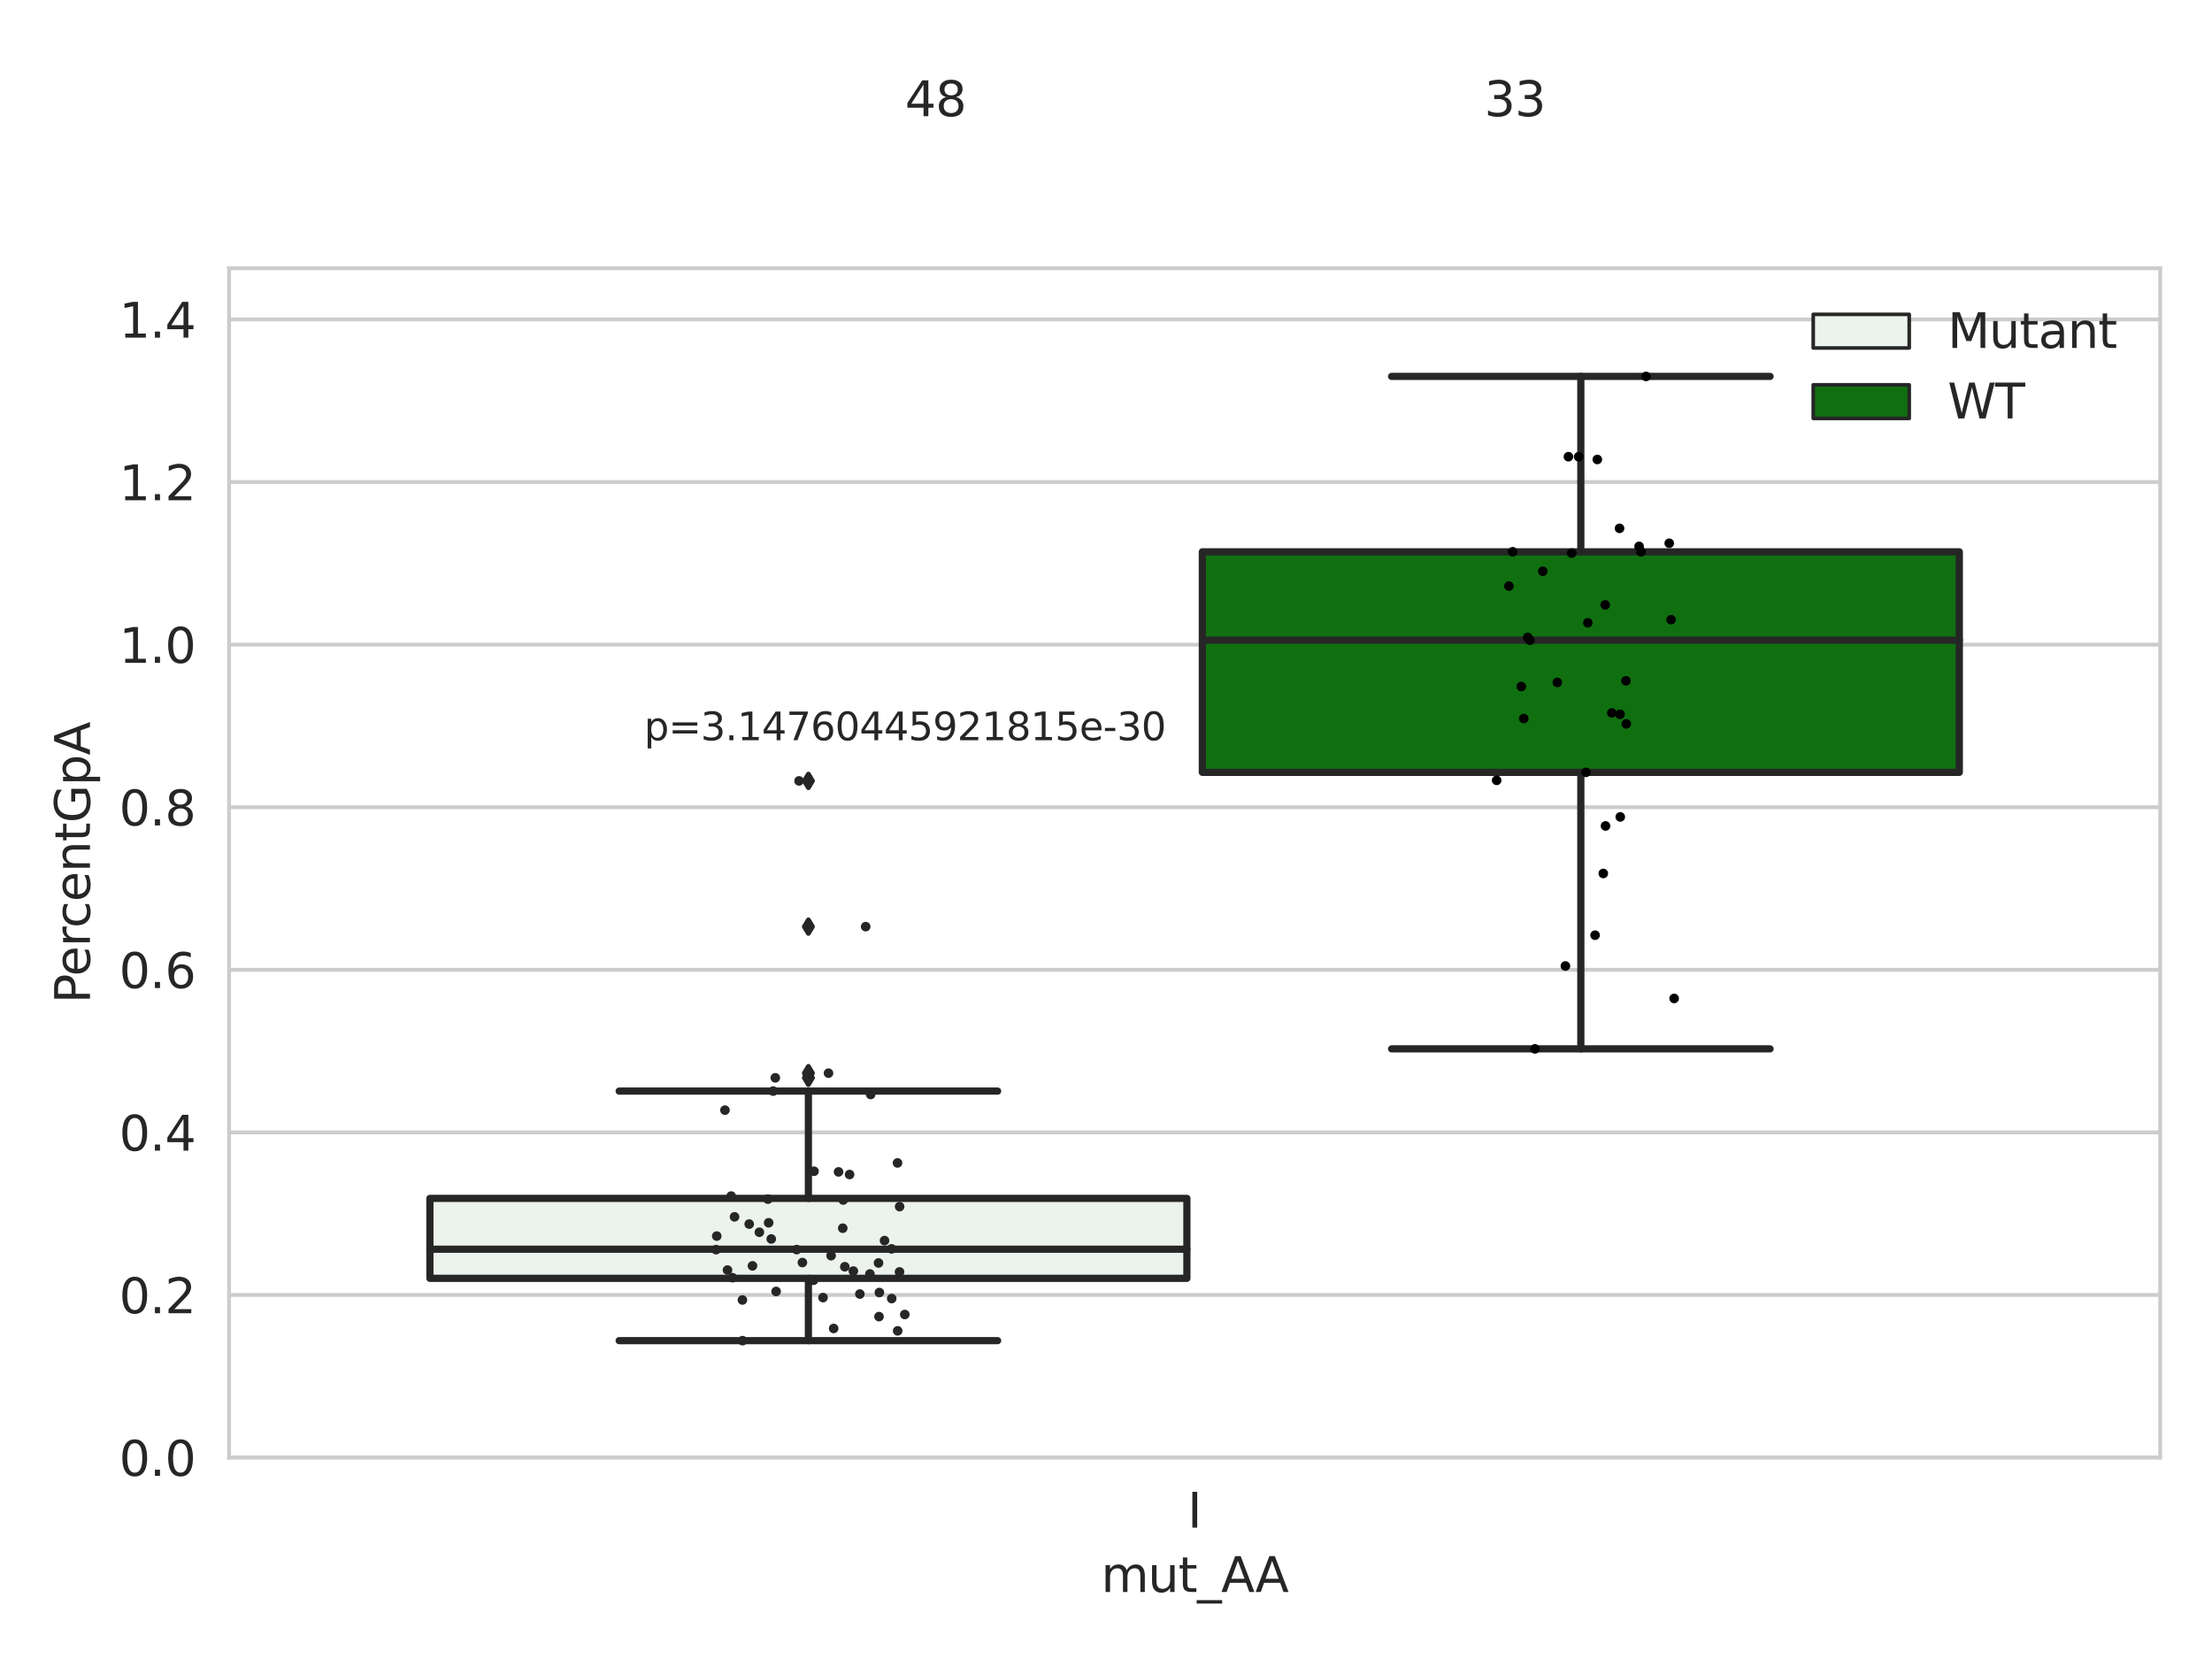 <?xml version="1.0" encoding="utf-8" standalone="no"?>
<!DOCTYPE svg PUBLIC "-//W3C//DTD SVG 1.1//EN"
  "http://www.w3.org/Graphics/SVG/1.1/DTD/svg11.dtd">
<svg xmlns:xlink="http://www.w3.org/1999/xlink" width="460.8pt" height="345.6pt" viewBox="0 0 460.8 345.6" xmlns="http://www.w3.org/2000/svg" version="1.1">
 <defs>
  <style type="text/css">*{stroke-linejoin: round; stroke-linecap: butt}</style>
 </defs>
 <g id="figure_1">
  <g id="patch_1">
   <path d="M 0 345.6 
L 460.8 345.6 
L 460.8 0 
L 0 0 
z
" style="fill: #ffffff"/>
  </g>
  <g id="axes_1">
   <g id="patch_2">
    <path d="M 47.72 303.64 
L 450 303.64 
L 450 55.89 
L 47.72 55.89 
z
" style="fill: #ffffff"/>
   </g>
   <g id="matplotlib.axis_1">
    <g id="xtick_1">
     <g id="text_1">
      <!-- I -->
      <g style="fill: #262626" transform="translate(247.385 318.238) scale(0.1 -0.1)">
       <defs>
        <path id="DejaVuSans-49" d="M 628 4666 
L 1259 4666 
L 1259 0 
L 628 0 
L 628 4666 
z
" transform="scale(0.016)"/>
       </defs>
       <use xlink:href="#DejaVuSans-49"/>
      </g>
     </g>
    </g>
    <g id="text_2">
     <!-- mut_AA -->
     <g style="fill: #262626" transform="translate(229.383 331.638) scale(0.1 -0.1)">
      <defs>
       <path id="DejaVuSans-6d" d="M 3328 2828 
Q 3544 3216 3844 3400 
Q 4144 3584 4550 3584 
Q 5097 3584 5394 3201 
Q 5691 2819 5691 2113 
L 5691 0 
L 5113 0 
L 5113 2094 
Q 5113 2597 4934 2840 
Q 4756 3084 4391 3084 
Q 3944 3084 3684 2787 
Q 3425 2491 3425 1978 
L 3425 0 
L 2847 0 
L 2847 2094 
Q 2847 2600 2669 2842 
Q 2491 3084 2119 3084 
Q 1678 3084 1418 2786 
Q 1159 2488 1159 1978 
L 1159 0 
L 581 0 
L 581 3500 
L 1159 3500 
L 1159 2956 
Q 1356 3278 1631 3431 
Q 1906 3584 2284 3584 
Q 2666 3584 2933 3390 
Q 3200 3197 3328 2828 
z
" transform="scale(0.016)"/>
       <path id="DejaVuSans-75" d="M 544 1381 
L 544 3500 
L 1119 3500 
L 1119 1403 
Q 1119 906 1312 657 
Q 1506 409 1894 409 
Q 2359 409 2629 706 
Q 2900 1003 2900 1516 
L 2900 3500 
L 3475 3500 
L 3475 0 
L 2900 0 
L 2900 538 
Q 2691 219 2414 64 
Q 2138 -91 1772 -91 
Q 1169 -91 856 284 
Q 544 659 544 1381 
z
M 1991 3584 
L 1991 3584 
z
" transform="scale(0.016)"/>
       <path id="DejaVuSans-74" d="M 1172 4494 
L 1172 3500 
L 2356 3500 
L 2356 3053 
L 1172 3053 
L 1172 1153 
Q 1172 725 1289 603 
Q 1406 481 1766 481 
L 2356 481 
L 2356 0 
L 1766 0 
Q 1100 0 847 248 
Q 594 497 594 1153 
L 594 3053 
L 172 3053 
L 172 3500 
L 594 3500 
L 594 4494 
L 1172 4494 
z
" transform="scale(0.016)"/>
       <path id="DejaVuSans-5f" d="M 3263 -1063 
L 3263 -1509 
L -63 -1509 
L -63 -1063 
L 3263 -1063 
z
" transform="scale(0.016)"/>
       <path id="DejaVuSans-41" d="M 2188 4044 
L 1331 1722 
L 3047 1722 
L 2188 4044 
z
M 1831 4666 
L 2547 4666 
L 4325 0 
L 3669 0 
L 3244 1197 
L 1141 1197 
L 716 0 
L 50 0 
L 1831 4666 
z
" transform="scale(0.016)"/>
      </defs>
      <use xlink:href="#DejaVuSans-6d"/>
      <use xlink:href="#DejaVuSans-75" x="97.412"/>
      <use xlink:href="#DejaVuSans-74" x="160.791"/>
      <use xlink:href="#DejaVuSans-5f" x="200"/>
      <use xlink:href="#DejaVuSans-41" x="250"/>
      <use xlink:href="#DejaVuSans-41" x="321.158"/>
     </g>
    </g>
   </g>
   <g id="matplotlib.axis_2">
    <g id="ytick_1">
     <g id="line2d_1">
      <path d="M 47.72 303.64 
L 450 303.64 
" clip-path="url(#p035c0b9e51)" style="fill: none; stroke: #cccccc; stroke-width: 0.8; stroke-linecap: round"/>
     </g>
     <g id="text_3">
      <!-- 0.0 -->
      <g style="fill: #262626" transform="translate(24.817 307.439) scale(0.1 -0.1)">
       <defs>
        <path id="DejaVuSans-30" d="M 2034 4250 
Q 1547 4250 1301 3770 
Q 1056 3291 1056 2328 
Q 1056 1369 1301 889 
Q 1547 409 2034 409 
Q 2525 409 2770 889 
Q 3016 1369 3016 2328 
Q 3016 3291 2770 3770 
Q 2525 4250 2034 4250 
z
M 2034 4750 
Q 2819 4750 3233 4129 
Q 3647 3509 3647 2328 
Q 3647 1150 3233 529 
Q 2819 -91 2034 -91 
Q 1250 -91 836 529 
Q 422 1150 422 2328 
Q 422 3509 836 4129 
Q 1250 4750 2034 4750 
z
" transform="scale(0.016)"/>
        <path id="DejaVuSans-2e" d="M 684 794 
L 1344 794 
L 1344 0 
L 684 0 
L 684 794 
z
" transform="scale(0.016)"/>
       </defs>
       <use xlink:href="#DejaVuSans-30"/>
       <use xlink:href="#DejaVuSans-2e" x="63.623"/>
       <use xlink:href="#DejaVuSans-30" x="95.41"/>
      </g>
     </g>
    </g>
    <g id="ytick_2">
     <g id="line2d_2">
      <path d="M 47.72 269.769 
L 450 269.769 
" clip-path="url(#p035c0b9e51)" style="fill: none; stroke: #cccccc; stroke-width: 0.8; stroke-linecap: round"/>
     </g>
     <g id="text_4">
      <!-- 0.2 -->
      <g style="fill: #262626" transform="translate(24.817 273.568) scale(0.1 -0.1)">
       <defs>
        <path id="DejaVuSans-32" d="M 1228 531 
L 3431 531 
L 3431 0 
L 469 0 
L 469 531 
Q 828 903 1448 1529 
Q 2069 2156 2228 2338 
Q 2531 2678 2651 2914 
Q 2772 3150 2772 3378 
Q 2772 3750 2511 3984 
Q 2250 4219 1831 4219 
Q 1534 4219 1204 4116 
Q 875 4013 500 3803 
L 500 4441 
Q 881 4594 1212 4672 
Q 1544 4750 1819 4750 
Q 2544 4750 2975 4387 
Q 3406 4025 3406 3419 
Q 3406 3131 3298 2873 
Q 3191 2616 2906 2266 
Q 2828 2175 2409 1742 
Q 1991 1309 1228 531 
z
" transform="scale(0.016)"/>
       </defs>
       <use xlink:href="#DejaVuSans-30"/>
       <use xlink:href="#DejaVuSans-2e" x="63.623"/>
       <use xlink:href="#DejaVuSans-32" x="95.41"/>
      </g>
     </g>
    </g>
    <g id="ytick_3">
     <g id="line2d_3">
      <path d="M 47.72 235.898 
L 450 235.898 
" clip-path="url(#p035c0b9e51)" style="fill: none; stroke: #cccccc; stroke-width: 0.8; stroke-linecap: round"/>
     </g>
     <g id="text_5">
      <!-- 0.4 -->
      <g style="fill: #262626" transform="translate(24.817 239.697) scale(0.1 -0.1)">
       <defs>
        <path id="DejaVuSans-34" d="M 2419 4116 
L 825 1625 
L 2419 1625 
L 2419 4116 
z
M 2253 4666 
L 3047 4666 
L 3047 1625 
L 3713 1625 
L 3713 1100 
L 3047 1100 
L 3047 0 
L 2419 0 
L 2419 1100 
L 313 1100 
L 313 1709 
L 2253 4666 
z
" transform="scale(0.016)"/>
       </defs>
       <use xlink:href="#DejaVuSans-30"/>
       <use xlink:href="#DejaVuSans-2e" x="63.623"/>
       <use xlink:href="#DejaVuSans-34" x="95.41"/>
      </g>
     </g>
    </g>
    <g id="ytick_4">
     <g id="line2d_4">
      <path d="M 47.72 202.026 
L 450 202.026 
" clip-path="url(#p035c0b9e51)" style="fill: none; stroke: #cccccc; stroke-width: 0.8; stroke-linecap: round"/>
     </g>
     <g id="text_6">
      <!-- 0.6 -->
      <g style="fill: #262626" transform="translate(24.817 205.826) scale(0.1 -0.1)">
       <defs>
        <path id="DejaVuSans-36" d="M 2113 2584 
Q 1688 2584 1439 2293 
Q 1191 2003 1191 1497 
Q 1191 994 1439 701 
Q 1688 409 2113 409 
Q 2538 409 2786 701 
Q 3034 994 3034 1497 
Q 3034 2003 2786 2293 
Q 2538 2584 2113 2584 
z
M 3366 4563 
L 3366 3988 
Q 3128 4100 2886 4159 
Q 2644 4219 2406 4219 
Q 1781 4219 1451 3797 
Q 1122 3375 1075 2522 
Q 1259 2794 1537 2939 
Q 1816 3084 2150 3084 
Q 2853 3084 3261 2657 
Q 3669 2231 3669 1497 
Q 3669 778 3244 343 
Q 2819 -91 2113 -91 
Q 1303 -91 875 529 
Q 447 1150 447 2328 
Q 447 3434 972 4092 
Q 1497 4750 2381 4750 
Q 2619 4750 2861 4703 
Q 3103 4656 3366 4563 
z
" transform="scale(0.016)"/>
       </defs>
       <use xlink:href="#DejaVuSans-30"/>
       <use xlink:href="#DejaVuSans-2e" x="63.623"/>
       <use xlink:href="#DejaVuSans-36" x="95.41"/>
      </g>
     </g>
    </g>
    <g id="ytick_5">
     <g id="line2d_5">
      <path d="M 47.72 168.155 
L 450 168.155 
" clip-path="url(#p035c0b9e51)" style="fill: none; stroke: #cccccc; stroke-width: 0.8; stroke-linecap: round"/>
     </g>
     <g id="text_7">
      <!-- 0.8 -->
      <g style="fill: #262626" transform="translate(24.817 171.954) scale(0.1 -0.1)">
       <defs>
        <path id="DejaVuSans-38" d="M 2034 2216 
Q 1584 2216 1326 1975 
Q 1069 1734 1069 1313 
Q 1069 891 1326 650 
Q 1584 409 2034 409 
Q 2484 409 2743 651 
Q 3003 894 3003 1313 
Q 3003 1734 2745 1975 
Q 2488 2216 2034 2216 
z
M 1403 2484 
Q 997 2584 770 2862 
Q 544 3141 544 3541 
Q 544 4100 942 4425 
Q 1341 4750 2034 4750 
Q 2731 4750 3128 4425 
Q 3525 4100 3525 3541 
Q 3525 3141 3298 2862 
Q 3072 2584 2669 2484 
Q 3125 2378 3379 2068 
Q 3634 1759 3634 1313 
Q 3634 634 3220 271 
Q 2806 -91 2034 -91 
Q 1263 -91 848 271 
Q 434 634 434 1313 
Q 434 1759 690 2068 
Q 947 2378 1403 2484 
z
M 1172 3481 
Q 1172 3119 1398 2916 
Q 1625 2713 2034 2713 
Q 2441 2713 2670 2916 
Q 2900 3119 2900 3481 
Q 2900 3844 2670 4047 
Q 2441 4250 2034 4250 
Q 1625 4250 1398 4047 
Q 1172 3844 1172 3481 
z
" transform="scale(0.016)"/>
       </defs>
       <use xlink:href="#DejaVuSans-30"/>
       <use xlink:href="#DejaVuSans-2e" x="63.623"/>
       <use xlink:href="#DejaVuSans-38" x="95.41"/>
      </g>
     </g>
    </g>
    <g id="ytick_6">
     <g id="line2d_6">
      <path d="M 47.72 134.284 
L 450 134.284 
" clip-path="url(#p035c0b9e51)" style="fill: none; stroke: #cccccc; stroke-width: 0.8; stroke-linecap: round"/>
     </g>
     <g id="text_8">
      <!-- 1.0 -->
      <g style="fill: #262626" transform="translate(24.817 138.083) scale(0.1 -0.1)">
       <defs>
        <path id="DejaVuSans-31" d="M 794 531 
L 1825 531 
L 1825 4091 
L 703 3866 
L 703 4441 
L 1819 4666 
L 2450 4666 
L 2450 531 
L 3481 531 
L 3481 0 
L 794 0 
L 794 531 
z
" transform="scale(0.016)"/>
       </defs>
       <use xlink:href="#DejaVuSans-31"/>
       <use xlink:href="#DejaVuSans-2e" x="63.623"/>
       <use xlink:href="#DejaVuSans-30" x="95.41"/>
      </g>
     </g>
    </g>
    <g id="ytick_7">
     <g id="line2d_7">
      <path d="M 47.72 100.413 
L 450 100.413 
" clip-path="url(#p035c0b9e51)" style="fill: none; stroke: #cccccc; stroke-width: 0.8; stroke-linecap: round"/>
     </g>
     <g id="text_9">
      <!-- 1.2 -->
      <g style="fill: #262626" transform="translate(24.817 104.212) scale(0.1 -0.1)">
       <use xlink:href="#DejaVuSans-31"/>
       <use xlink:href="#DejaVuSans-2e" x="63.623"/>
       <use xlink:href="#DejaVuSans-32" x="95.41"/>
      </g>
     </g>
    </g>
    <g id="ytick_8">
     <g id="line2d_8">
      <path d="M 47.72 66.542 
L 450 66.542 
" clip-path="url(#p035c0b9e51)" style="fill: none; stroke: #cccccc; stroke-width: 0.8; stroke-linecap: round"/>
     </g>
     <g id="text_10">
      <!-- 1.4 -->
      <g style="fill: #262626" transform="translate(24.817 70.341) scale(0.1 -0.1)">
       <use xlink:href="#DejaVuSans-31"/>
       <use xlink:href="#DejaVuSans-2e" x="63.623"/>
       <use xlink:href="#DejaVuSans-34" x="95.41"/>
      </g>
     </g>
    </g>
    <g id="text_11">
     <!-- PercentGpA -->
     <g style="fill: #262626" transform="translate(18.737 209.041) rotate(-90) scale(0.1 -0.1)">
      <defs>
       <path id="DejaVuSans-50" d="M 1259 4147 
L 1259 2394 
L 2053 2394 
Q 2494 2394 2734 2622 
Q 2975 2850 2975 3272 
Q 2975 3691 2734 3919 
Q 2494 4147 2053 4147 
L 1259 4147 
z
M 628 4666 
L 2053 4666 
Q 2838 4666 3239 4311 
Q 3641 3956 3641 3272 
Q 3641 2581 3239 2228 
Q 2838 1875 2053 1875 
L 1259 1875 
L 1259 0 
L 628 0 
L 628 4666 
z
" transform="scale(0.016)"/>
       <path id="DejaVuSans-65" d="M 3597 1894 
L 3597 1613 
L 953 1613 
Q 991 1019 1311 708 
Q 1631 397 2203 397 
Q 2534 397 2845 478 
Q 3156 559 3463 722 
L 3463 178 
Q 3153 47 2828 -22 
Q 2503 -91 2169 -91 
Q 1331 -91 842 396 
Q 353 884 353 1716 
Q 353 2575 817 3079 
Q 1281 3584 2069 3584 
Q 2775 3584 3186 3129 
Q 3597 2675 3597 1894 
z
M 3022 2063 
Q 3016 2534 2758 2815 
Q 2500 3097 2075 3097 
Q 1594 3097 1305 2825 
Q 1016 2553 972 2059 
L 3022 2063 
z
" transform="scale(0.016)"/>
       <path id="DejaVuSans-72" d="M 2631 2963 
Q 2534 3019 2420 3045 
Q 2306 3072 2169 3072 
Q 1681 3072 1420 2755 
Q 1159 2438 1159 1844 
L 1159 0 
L 581 0 
L 581 3500 
L 1159 3500 
L 1159 2956 
Q 1341 3275 1631 3429 
Q 1922 3584 2338 3584 
Q 2397 3584 2469 3576 
Q 2541 3569 2628 3553 
L 2631 2963 
z
" transform="scale(0.016)"/>
       <path id="DejaVuSans-63" d="M 3122 3366 
L 3122 2828 
Q 2878 2963 2633 3030 
Q 2388 3097 2138 3097 
Q 1578 3097 1268 2742 
Q 959 2388 959 1747 
Q 959 1106 1268 751 
Q 1578 397 2138 397 
Q 2388 397 2633 464 
Q 2878 531 3122 666 
L 3122 134 
Q 2881 22 2623 -34 
Q 2366 -91 2075 -91 
Q 1284 -91 818 406 
Q 353 903 353 1747 
Q 353 2603 823 3093 
Q 1294 3584 2113 3584 
Q 2378 3584 2631 3529 
Q 2884 3475 3122 3366 
z
" transform="scale(0.016)"/>
       <path id="DejaVuSans-6e" d="M 3513 2113 
L 3513 0 
L 2938 0 
L 2938 2094 
Q 2938 2591 2744 2837 
Q 2550 3084 2163 3084 
Q 1697 3084 1428 2787 
Q 1159 2491 1159 1978 
L 1159 0 
L 581 0 
L 581 3500 
L 1159 3500 
L 1159 2956 
Q 1366 3272 1645 3428 
Q 1925 3584 2291 3584 
Q 2894 3584 3203 3211 
Q 3513 2838 3513 2113 
z
" transform="scale(0.016)"/>
       <path id="DejaVuSans-47" d="M 3809 666 
L 3809 1919 
L 2778 1919 
L 2778 2438 
L 4434 2438 
L 4434 434 
Q 4069 175 3628 42 
Q 3188 -91 2688 -91 
Q 1594 -91 976 548 
Q 359 1188 359 2328 
Q 359 3472 976 4111 
Q 1594 4750 2688 4750 
Q 3144 4750 3555 4637 
Q 3966 4525 4313 4306 
L 4313 3634 
Q 3963 3931 3569 4081 
Q 3175 4231 2741 4231 
Q 1884 4231 1454 3753 
Q 1025 3275 1025 2328 
Q 1025 1384 1454 906 
Q 1884 428 2741 428 
Q 3075 428 3337 486 
Q 3600 544 3809 666 
z
" transform="scale(0.016)"/>
       <path id="DejaVuSans-70" d="M 1159 525 
L 1159 -1331 
L 581 -1331 
L 581 3500 
L 1159 3500 
L 1159 2969 
Q 1341 3281 1617 3432 
Q 1894 3584 2278 3584 
Q 2916 3584 3314 3078 
Q 3713 2572 3713 1747 
Q 3713 922 3314 415 
Q 2916 -91 2278 -91 
Q 1894 -91 1617 61 
Q 1341 213 1159 525 
z
M 3116 1747 
Q 3116 2381 2855 2742 
Q 2594 3103 2138 3103 
Q 1681 3103 1420 2742 
Q 1159 2381 1159 1747 
Q 1159 1113 1420 752 
Q 1681 391 2138 391 
Q 2594 391 2855 752 
Q 3116 1113 3116 1747 
z
" transform="scale(0.016)"/>
      </defs>
      <use xlink:href="#DejaVuSans-50"/>
      <use xlink:href="#DejaVuSans-65" x="56.678"/>
      <use xlink:href="#DejaVuSans-72" x="118.201"/>
      <use xlink:href="#DejaVuSans-63" x="157.064"/>
      <use xlink:href="#DejaVuSans-65" x="212.045"/>
      <use xlink:href="#DejaVuSans-6e" x="273.568"/>
      <use xlink:href="#DejaVuSans-74" x="336.947"/>
      <use xlink:href="#DejaVuSans-47" x="376.156"/>
      <use xlink:href="#DejaVuSans-70" x="453.646"/>
      <use xlink:href="#DejaVuSans-41" x="517.123"/>
     </g>
    </g>
   </g>
   <g id="patch_3">
    <path d="M 89.557 266.3 
L 247.251 266.3 
L 247.251 249.642 
L 89.557 249.642 
L 89.557 266.3 
z
" clip-path="url(#p035c0b9e51)" style="fill: #ecf2ec; stroke: #262626; stroke-width: 1.5; stroke-linejoin: miter"/>
   </g>
   <g id="patch_4">
    <path d="M 250.469 160.893 
L 408.163 160.893 
L 408.163 114.953 
L 250.469 114.953 
L 250.469 160.893 
z
" clip-path="url(#p035c0b9e51)" style="fill: #107010; stroke: #262626; stroke-width: 1.5; stroke-linejoin: miter"/>
   </g>
   <g id="patch_5">
    <path d="M 248.86 303.64 
L 248.86 303.64 
L 248.86 303.64 
L 248.86 303.64 
z
" clip-path="url(#p035c0b9e51)" style="fill: #ecf2ec; stroke: #262626; stroke-width: 0.75; stroke-linejoin: miter"/>
   </g>
   <g id="patch_6">
    <path d="M 248.86 303.64 
L 248.86 303.64 
L 248.86 303.64 
L 248.86 303.64 
z
" clip-path="url(#p035c0b9e51)" style="fill: #107010; stroke: #262626; stroke-width: 0.75; stroke-linejoin: miter"/>
   </g>
   <g id="PathCollection_1"/>
   <g id="PathCollection_2"/>
   <g id="line2d_9">
    <path d="M 168.404 266.3 
L 168.404 279.282 
" clip-path="url(#p035c0b9e51)" style="fill: none; stroke: #262626; stroke-width: 1.5; stroke-linecap: round"/>
   </g>
   <g id="line2d_10">
    <path d="M 168.404 249.642 
L 168.404 227.295 
" clip-path="url(#p035c0b9e51)" style="fill: none; stroke: #262626; stroke-width: 1.5; stroke-linecap: round"/>
   </g>
   <g id="line2d_11">
    <path d="M 128.981 279.282 
L 207.827 279.282 
" clip-path="url(#p035c0b9e51)" style="fill: none; stroke: #262626; stroke-width: 1.5; stroke-linecap: round"/>
   </g>
   <g id="line2d_12">
    <path d="M 128.981 227.295 
L 207.827 227.295 
" clip-path="url(#p035c0b9e51)" style="fill: none; stroke: #262626; stroke-width: 1.5; stroke-linecap: round"/>
   </g>
   <g id="line2d_13">
    <defs>
     <path id="me6cb1fbcdd" d="M -0 1.414 
L 0.849 0 
L 0 -1.414 
L -0.849 -0 
z
" style="stroke: #262626; stroke-linejoin: miter"/>
    </defs>
    <g clip-path="url(#p035c0b9e51)">
     <use xlink:href="#me6cb1fbcdd" x="168.404" y="193.035" style="fill: #262626; stroke: #262626; stroke-linejoin: miter"/>
     <use xlink:href="#me6cb1fbcdd" x="168.404" y="162.674" style="fill: #262626; stroke: #262626; stroke-linejoin: miter"/>
     <use xlink:href="#me6cb1fbcdd" x="168.404" y="224.532" style="fill: #262626; stroke: #262626; stroke-linejoin: miter"/>
     <use xlink:href="#me6cb1fbcdd" x="168.404" y="223.558" style="fill: #262626; stroke: #262626; stroke-linejoin: miter"/>
    </g>
   </g>
   <g id="line2d_14">
    <path d="M 329.316 160.893 
L 329.316 218.497 
" clip-path="url(#p035c0b9e51)" style="fill: none; stroke: #262626; stroke-width: 1.5; stroke-linecap: round"/>
   </g>
   <g id="line2d_15">
    <path d="M 329.316 114.953 
L 329.316 78.412 
" clip-path="url(#p035c0b9e51)" style="fill: none; stroke: #262626; stroke-width: 1.5; stroke-linecap: round"/>
   </g>
   <g id="line2d_16">
    <path d="M 289.893 218.497 
L 368.739 218.497 
" clip-path="url(#p035c0b9e51)" style="fill: none; stroke: #262626; stroke-width: 1.5; stroke-linecap: round"/>
   </g>
   <g id="line2d_17">
    <path d="M 289.893 78.412 
L 368.739 78.412 
" clip-path="url(#p035c0b9e51)" style="fill: none; stroke: #262626; stroke-width: 1.5; stroke-linecap: round"/>
   </g>
   <g id="line2d_18"/>
   <g id="line2d_19">
    <path d="M 89.557 260.239 
L 247.251 260.239 
" clip-path="url(#p035c0b9e51)" style="fill: none; stroke: #262626; stroke-width: 1.5; stroke-linecap: round"/>
   </g>
   <g id="line2d_20">
    <path d="M 250.469 133.362 
L 408.163 133.362 
" clip-path="url(#p035c0b9e51)" style="fill: none; stroke: #262626; stroke-width: 1.5; stroke-linecap: round"/>
   </g>
   <g id="patch_7">
    <path d="M 47.72 303.64 
L 47.72 55.89 
" style="fill: none; stroke: #cccccc; stroke-width: 0.8; stroke-linejoin: miter; stroke-linecap: square"/>
   </g>
   <g id="patch_8">
    <path d="M 450 303.64 
L 450 55.89 
" style="fill: none; stroke: #cccccc; stroke-width: 0.8; stroke-linejoin: miter; stroke-linecap: square"/>
   </g>
   <g id="patch_9">
    <path d="M 47.72 303.64 
L 450 303.64 
" style="fill: none; stroke: #cccccc; stroke-width: 0.8; stroke-linejoin: miter; stroke-linecap: square"/>
   </g>
   <g id="patch_10">
    <path d="M 47.72 55.89 
L 450 55.89 
" style="fill: none; stroke: #cccccc; stroke-width: 0.8; stroke-linejoin: miter; stroke-linecap: square"/>
   </g>
   <g id="PathCollection_3">
    <defs>
     <path id="C0_0_0ea8d50081" d="M 0 1 
C 0.265 1 0.52 0.895 0.707 0.707 
C 0.895 0.52 1 0.265 1 -0 
C 1 -0.265 0.895 -0.52 0.707 -0.707 
C 0.52 -0.895 0.265 -1 0 -1 
C -0.265 -1 -0.52 -0.895 -0.707 -0.707 
C -0.895 -0.52 -1 -0.265 -1 0 
C -1 0.265 -0.895 0.52 -0.707 0.707 
C -0.52 0.895 -0.265 1 0 1 
z
"/>
    </defs>
    <g clip-path="url(#p035c0b9e51)">
     <use xlink:href="#C0_0_0ea8d50081" x="161.066" y="227.295" style="fill: #262626"/>
    </g>
    <g clip-path="url(#p035c0b9e51)">
     <use xlink:href="#C0_0_0ea8d50081" x="159.967" y="249.802" style="fill: #262626"/>
    </g>
    <g clip-path="url(#p035c0b9e51)">
     <use xlink:href="#C0_0_0ea8d50081" x="153.019" y="253.488" style="fill: #262626"/>
    </g>
    <g clip-path="url(#p035c0b9e51)">
     <use xlink:href="#C0_0_0ea8d50081" x="152.318" y="249.161" style="fill: #262626"/>
    </g>
    <g clip-path="url(#p035c0b9e51)">
     <use xlink:href="#C0_0_0ea8d50081" x="165.969" y="260.313" style="fill: #262626"/>
    </g>
    <g clip-path="url(#p035c0b9e51)">
     <use xlink:href="#C0_0_0ea8d50081" x="187.407" y="251.356" style="fill: #262626"/>
    </g>
    <g clip-path="url(#p035c0b9e51)">
     <use xlink:href="#C0_0_0ea8d50081" x="149.17" y="260.327" style="fill: #262626"/>
    </g>
    <g clip-path="url(#p035c0b9e51)">
     <use xlink:href="#C0_0_0ea8d50081" x="180.338" y="193.035" style="fill: #262626"/>
    </g>
    <g clip-path="url(#p035c0b9e51)">
     <use xlink:href="#C0_0_0ea8d50081" x="161.678" y="269.032" style="fill: #262626"/>
    </g>
    <g clip-path="url(#p035c0b9e51)">
     <use xlink:href="#C0_0_0ea8d50081" x="179.125" y="269.573" style="fill: #262626"/>
    </g>
    <g clip-path="url(#p035c0b9e51)">
     <use xlink:href="#C0_0_0ea8d50081" x="166.459" y="162.674" style="fill: #262626"/>
    </g>
    <g clip-path="url(#p035c0b9e51)">
     <use xlink:href="#C0_0_0ea8d50081" x="186.999" y="277.244" style="fill: #262626"/>
    </g>
    <g clip-path="url(#p035c0b9e51)">
     <use xlink:href="#C0_0_0ea8d50081" x="185.726" y="260.165" style="fill: #262626"/>
    </g>
    <g clip-path="url(#p035c0b9e51)">
     <use xlink:href="#C0_0_0ea8d50081" x="188.486" y="273.835" style="fill: #262626"/>
    </g>
    <g clip-path="url(#p035c0b9e51)">
     <use xlink:href="#C0_0_0ea8d50081" x="154.685" y="279.282" style="fill: #262626"/>
    </g>
    <g clip-path="url(#p035c0b9e51)">
     <use xlink:href="#C0_0_0ea8d50081" x="160.126" y="254.729" style="fill: #262626"/>
    </g>
    <g clip-path="url(#p035c0b9e51)">
     <use xlink:href="#C0_0_0ea8d50081" x="181.375" y="228.001" style="fill: #262626"/>
    </g>
    <g clip-path="url(#p035c0b9e51)">
     <use xlink:href="#C0_0_0ea8d50081" x="175.66" y="249.984" style="fill: #262626"/>
    </g>
    <g clip-path="url(#p035c0b9e51)">
     <use xlink:href="#C0_0_0ea8d50081" x="186.97" y="242.261" style="fill: #262626"/>
    </g>
    <g clip-path="url(#p035c0b9e51)">
     <use xlink:href="#C0_0_0ea8d50081" x="183.112" y="274.272" style="fill: #262626"/>
    </g>
    <g clip-path="url(#p035c0b9e51)">
     <use xlink:href="#C0_0_0ea8d50081" x="149.313" y="257.498" style="fill: #262626"/>
    </g>
    <g clip-path="url(#p035c0b9e51)">
     <use xlink:href="#C0_0_0ea8d50081" x="176.983" y="244.674" style="fill: #262626"/>
    </g>
    <g clip-path="url(#p035c0b9e51)">
     <use xlink:href="#C0_0_0ea8d50081" x="156.075" y="254.997" style="fill: #262626"/>
    </g>
    <g clip-path="url(#p035c0b9e51)">
     <use xlink:href="#C0_0_0ea8d50081" x="171.451" y="270.312" style="fill: #262626"/>
    </g>
    <g clip-path="url(#p035c0b9e51)">
     <use xlink:href="#C0_0_0ea8d50081" x="169.471" y="266.702" style="fill: #262626"/>
    </g>
    <g clip-path="url(#p035c0b9e51)">
     <use xlink:href="#C0_0_0ea8d50081" x="175.561" y="255.86" style="fill: #262626"/>
    </g>
    <g clip-path="url(#p035c0b9e51)">
     <use xlink:href="#C0_0_0ea8d50081" x="173.134" y="261.579" style="fill: #262626"/>
    </g>
    <g clip-path="url(#p035c0b9e51)">
     <use xlink:href="#C0_0_0ea8d50081" x="185.761" y="270.513" style="fill: #262626"/>
    </g>
    <g clip-path="url(#p035c0b9e51)">
     <use xlink:href="#C0_0_0ea8d50081" x="151.024" y="231.262" style="fill: #262626"/>
    </g>
    <g clip-path="url(#p035c0b9e51)">
     <use xlink:href="#C0_0_0ea8d50081" x="183.189" y="269.258" style="fill: #262626"/>
    </g>
    <g clip-path="url(#p035c0b9e51)">
     <use xlink:href="#C0_0_0ea8d50081" x="174.688" y="244.127" style="fill: #262626"/>
    </g>
    <g clip-path="url(#p035c0b9e51)">
     <use xlink:href="#C0_0_0ea8d50081" x="152.58" y="266.166" style="fill: #262626"/>
    </g>
    <g clip-path="url(#p035c0b9e51)">
     <use xlink:href="#C0_0_0ea8d50081" x="187.386" y="264.962" style="fill: #262626"/>
    </g>
    <g clip-path="url(#p035c0b9e51)">
     <use xlink:href="#C0_0_0ea8d50081" x="184.261" y="258.436" style="fill: #262626"/>
    </g>
    <g clip-path="url(#p035c0b9e51)">
     <use xlink:href="#C0_0_0ea8d50081" x="158.191" y="256.699" style="fill: #262626"/>
    </g>
    <g clip-path="url(#p035c0b9e51)">
     <use xlink:href="#C0_0_0ea8d50081" x="177.767" y="264.786" style="fill: #262626"/>
    </g>
    <g clip-path="url(#p035c0b9e51)">
     <use xlink:href="#C0_0_0ea8d50081" x="167.156" y="263.01" style="fill: #262626"/>
    </g>
    <g clip-path="url(#p035c0b9e51)">
     <use xlink:href="#C0_0_0ea8d50081" x="151.551" y="264.576" style="fill: #262626"/>
    </g>
    <g clip-path="url(#p035c0b9e51)">
     <use xlink:href="#C0_0_0ea8d50081" x="154.662" y="270.81" style="fill: #262626"/>
    </g>
    <g clip-path="url(#p035c0b9e51)">
     <use xlink:href="#C0_0_0ea8d50081" x="169.582" y="243.995" style="fill: #262626"/>
    </g>
    <g clip-path="url(#p035c0b9e51)">
     <use xlink:href="#C0_0_0ea8d50081" x="173.664" y="276.746" style="fill: #262626"/>
    </g>
    <g clip-path="url(#p035c0b9e51)">
     <use xlink:href="#C0_0_0ea8d50081" x="161.512" y="224.532" style="fill: #262626"/>
    </g>
    <g clip-path="url(#p035c0b9e51)">
     <use xlink:href="#C0_0_0ea8d50081" x="172.592" y="223.558" style="fill: #262626"/>
    </g>
    <g clip-path="url(#p035c0b9e51)">
     <use xlink:href="#C0_0_0ea8d50081" x="160.665" y="258.099" style="fill: #262626"/>
    </g>
    <g clip-path="url(#p035c0b9e51)">
     <use xlink:href="#C0_0_0ea8d50081" x="183.012" y="263.1" style="fill: #262626"/>
    </g>
    <g clip-path="url(#p035c0b9e51)">
     <use xlink:href="#C0_0_0ea8d50081" x="175.992" y="263.888" style="fill: #262626"/>
    </g>
    <g clip-path="url(#p035c0b9e51)">
     <use xlink:href="#C0_0_0ea8d50081" x="156.754" y="263.703" style="fill: #262626"/>
    </g>
    <g clip-path="url(#p035c0b9e51)">
     <use xlink:href="#C0_0_0ea8d50081" x="181.219" y="265.389" style="fill: #262626"/>
    </g>
   </g>
   <g id="PathCollection_4">
    <defs>
     <path id="C1_0_b3439652a6" d="M 0 1 
C 0.265 1 0.52 0.895 0.707 0.707 
C 0.895 0.52 1 0.265 1 -0 
C 1 -0.265 0.895 -0.52 0.707 -0.707 
C 0.52 -0.895 0.265 -1 0 -1 
C -0.265 -1 -0.52 -0.895 -0.707 -0.707 
C -0.895 -0.52 -1 -0.265 -1 0 
C -1 0.265 -0.895 0.52 -0.707 0.707 
C -0.52 0.895 -0.265 1 0 1 
z
"/>
    </defs>
    <g clip-path="url(#p035c0b9e51)">
     <use xlink:href="#C1_0_b3439652a6" x="324.419" y="142.158"/>
    </g>
    <g clip-path="url(#p035c0b9e51)">
     <use xlink:href="#C1_0_b3439652a6" x="337.381" y="110.062"/>
    </g>
    <g clip-path="url(#p035c0b9e51)">
     <use xlink:href="#C1_0_b3439652a6" x="348.118" y="129.086"/>
    </g>
    <g clip-path="url(#p035c0b9e51)">
     <use xlink:href="#C1_0_b3439652a6" x="341.862" y="114.953"/>
    </g>
    <g clip-path="url(#p035c0b9e51)">
     <use xlink:href="#C1_0_b3439652a6" x="334.395" y="126.01"/>
    </g>
    <g clip-path="url(#p035c0b9e51)">
     <use xlink:href="#C1_0_b3439652a6" x="332.752" y="95.717"/>
    </g>
    <g clip-path="url(#p035c0b9e51)">
     <use xlink:href="#C1_0_b3439652a6" x="342.902" y="78.412"/>
    </g>
    <g clip-path="url(#p035c0b9e51)">
     <use xlink:href="#C1_0_b3439652a6" x="330.768" y="129.743"/>
    </g>
    <g clip-path="url(#p035c0b9e51)">
     <use xlink:href="#C1_0_b3439652a6" x="327.418" y="115.219"/>
    </g>
    <g clip-path="url(#p035c0b9e51)">
     <use xlink:href="#C1_0_b3439652a6" x="337.531" y="170.179"/>
    </g>
    <g clip-path="url(#p035c0b9e51)">
     <use xlink:href="#C1_0_b3439652a6" x="316.915" y="143.013"/>
    </g>
    <g clip-path="url(#p035c0b9e51)">
     <use xlink:href="#C1_0_b3439652a6" x="341.451" y="113.812"/>
    </g>
    <g clip-path="url(#p035c0b9e51)">
     <use xlink:href="#C1_0_b3439652a6" x="317.428" y="149.685"/>
    </g>
    <g clip-path="url(#p035c0b9e51)">
     <use xlink:href="#C1_0_b3439652a6" x="315.118" y="114.946"/>
    </g>
    <g clip-path="url(#p035c0b9e51)">
     <use xlink:href="#C1_0_b3439652a6" x="335.761" y="148.512"/>
    </g>
    <g clip-path="url(#p035c0b9e51)">
     <use xlink:href="#C1_0_b3439652a6" x="337.488" y="148.8"/>
    </g>
    <g clip-path="url(#p035c0b9e51)">
     <use xlink:href="#C1_0_b3439652a6" x="347.731" y="113.166"/>
    </g>
    <g clip-path="url(#p035c0b9e51)">
     <use xlink:href="#C1_0_b3439652a6" x="326.102" y="201.235"/>
    </g>
    <g clip-path="url(#p035c0b9e51)">
     <use xlink:href="#C1_0_b3439652a6" x="330.387" y="160.893"/>
    </g>
    <g clip-path="url(#p035c0b9e51)">
     <use xlink:href="#C1_0_b3439652a6" x="348.754" y="207.995"/>
    </g>
    <g clip-path="url(#p035c0b9e51)">
     <use xlink:href="#C1_0_b3439652a6" x="311.784" y="162.558"/>
    </g>
    <g clip-path="url(#p035c0b9e51)">
     <use xlink:href="#C1_0_b3439652a6" x="319.769" y="218.497"/>
    </g>
    <g clip-path="url(#p035c0b9e51)">
     <use xlink:href="#C1_0_b3439652a6" x="332.284" y="194.817"/>
    </g>
    <g clip-path="url(#p035c0b9e51)">
     <use xlink:href="#C1_0_b3439652a6" x="321.388" y="119.005"/>
    </g>
    <g clip-path="url(#p035c0b9e51)">
     <use xlink:href="#C1_0_b3439652a6" x="338.717" y="141.821"/>
    </g>
    <g clip-path="url(#p035c0b9e51)">
     <use xlink:href="#C1_0_b3439652a6" x="333.994" y="181.959"/>
    </g>
    <g clip-path="url(#p035c0b9e51)">
     <use xlink:href="#C1_0_b3439652a6" x="326.733" y="95.136"/>
    </g>
    <g clip-path="url(#p035c0b9e51)">
     <use xlink:href="#C1_0_b3439652a6" x="314.338" y="122.093"/>
    </g>
    <g clip-path="url(#p035c0b9e51)">
     <use xlink:href="#C1_0_b3439652a6" x="328.861" y="95.144"/>
    </g>
    <g clip-path="url(#p035c0b9e51)">
     <use xlink:href="#C1_0_b3439652a6" x="318.256" y="132.778"/>
    </g>
    <g clip-path="url(#p035c0b9e51)">
     <use xlink:href="#C1_0_b3439652a6" x="318.717" y="133.362"/>
    </g>
    <g clip-path="url(#p035c0b9e51)">
     <use xlink:href="#C1_0_b3439652a6" x="338.784" y="150.795"/>
    </g>
    <g clip-path="url(#p035c0b9e51)">
     <use xlink:href="#C1_0_b3439652a6" x="334.46" y="172.057"/>
    </g>
   </g>
   <g id="text_12">
    <!-- 48 -->
    <g style="fill: #262626" transform="translate(188.518 24.203) scale(0.1 -0.1)">
     <use xlink:href="#DejaVuSans-34"/>
     <use xlink:href="#DejaVuSans-38" x="63.623"/>
    </g>
   </g>
   <g id="text_13">
    <!-- p=3.14760445921815e-30 -->
    <g style="fill: #262626" transform="translate(134.186 154.206) scale(0.08 -0.08)">
     <defs>
      <path id="DejaVuSans-3d" d="M 678 2906 
L 4684 2906 
L 4684 2381 
L 678 2381 
L 678 2906 
z
M 678 1631 
L 4684 1631 
L 4684 1100 
L 678 1100 
L 678 1631 
z
" transform="scale(0.016)"/>
      <path id="DejaVuSans-33" d="M 2597 2516 
Q 3050 2419 3304 2112 
Q 3559 1806 3559 1356 
Q 3559 666 3084 287 
Q 2609 -91 1734 -91 
Q 1441 -91 1130 -33 
Q 819 25 488 141 
L 488 750 
Q 750 597 1062 519 
Q 1375 441 1716 441 
Q 2309 441 2620 675 
Q 2931 909 2931 1356 
Q 2931 1769 2642 2001 
Q 2353 2234 1838 2234 
L 1294 2234 
L 1294 2753 
L 1863 2753 
Q 2328 2753 2575 2939 
Q 2822 3125 2822 3475 
Q 2822 3834 2567 4026 
Q 2313 4219 1838 4219 
Q 1578 4219 1281 4162 
Q 984 4106 628 3988 
L 628 4550 
Q 988 4650 1302 4700 
Q 1616 4750 1894 4750 
Q 2613 4750 3031 4423 
Q 3450 4097 3450 3541 
Q 3450 3153 3228 2886 
Q 3006 2619 2597 2516 
z
" transform="scale(0.016)"/>
      <path id="DejaVuSans-37" d="M 525 4666 
L 3525 4666 
L 3525 4397 
L 1831 0 
L 1172 0 
L 2766 4134 
L 525 4134 
L 525 4666 
z
" transform="scale(0.016)"/>
      <path id="DejaVuSans-35" d="M 691 4666 
L 3169 4666 
L 3169 4134 
L 1269 4134 
L 1269 2991 
Q 1406 3038 1543 3061 
Q 1681 3084 1819 3084 
Q 2600 3084 3056 2656 
Q 3513 2228 3513 1497 
Q 3513 744 3044 326 
Q 2575 -91 1722 -91 
Q 1428 -91 1123 -41 
Q 819 9 494 109 
L 494 744 
Q 775 591 1075 516 
Q 1375 441 1709 441 
Q 2250 441 2565 725 
Q 2881 1009 2881 1497 
Q 2881 1984 2565 2268 
Q 2250 2553 1709 2553 
Q 1456 2553 1204 2497 
Q 953 2441 691 2322 
L 691 4666 
z
" transform="scale(0.016)"/>
      <path id="DejaVuSans-39" d="M 703 97 
L 703 672 
Q 941 559 1184 500 
Q 1428 441 1663 441 
Q 2288 441 2617 861 
Q 2947 1281 2994 2138 
Q 2813 1869 2534 1725 
Q 2256 1581 1919 1581 
Q 1219 1581 811 2004 
Q 403 2428 403 3163 
Q 403 3881 828 4315 
Q 1253 4750 1959 4750 
Q 2769 4750 3195 4129 
Q 3622 3509 3622 2328 
Q 3622 1225 3098 567 
Q 2575 -91 1691 -91 
Q 1453 -91 1209 -44 
Q 966 3 703 97 
z
M 1959 2075 
Q 2384 2075 2632 2365 
Q 2881 2656 2881 3163 
Q 2881 3666 2632 3958 
Q 2384 4250 1959 4250 
Q 1534 4250 1286 3958 
Q 1038 3666 1038 3163 
Q 1038 2656 1286 2365 
Q 1534 2075 1959 2075 
z
" transform="scale(0.016)"/>
      <path id="DejaVuSans-2d" d="M 313 2009 
L 1997 2009 
L 1997 1497 
L 313 1497 
L 313 2009 
z
" transform="scale(0.016)"/>
     </defs>
     <use xlink:href="#DejaVuSans-70"/>
     <use xlink:href="#DejaVuSans-3d" x="63.477"/>
     <use xlink:href="#DejaVuSans-33" x="147.266"/>
     <use xlink:href="#DejaVuSans-2e" x="210.889"/>
     <use xlink:href="#DejaVuSans-31" x="242.676"/>
     <use xlink:href="#DejaVuSans-34" x="306.299"/>
     <use xlink:href="#DejaVuSans-37" x="369.922"/>
     <use xlink:href="#DejaVuSans-36" x="433.545"/>
     <use xlink:href="#DejaVuSans-30" x="497.168"/>
     <use xlink:href="#DejaVuSans-34" x="560.791"/>
     <use xlink:href="#DejaVuSans-34" x="624.414"/>
     <use xlink:href="#DejaVuSans-35" x="688.037"/>
     <use xlink:href="#DejaVuSans-39" x="751.66"/>
     <use xlink:href="#DejaVuSans-32" x="815.283"/>
     <use xlink:href="#DejaVuSans-31" x="878.906"/>
     <use xlink:href="#DejaVuSans-38" x="942.529"/>
     <use xlink:href="#DejaVuSans-31" x="1006.152"/>
     <use xlink:href="#DejaVuSans-35" x="1069.775"/>
     <use xlink:href="#DejaVuSans-65" x="1133.398"/>
     <use xlink:href="#DejaVuSans-2d" x="1194.922"/>
     <use xlink:href="#DejaVuSans-33" x="1231.006"/>
     <use xlink:href="#DejaVuSans-30" x="1294.629"/>
    </g>
   </g>
   <g id="text_14">
    <!-- 33 -->
    <g style="fill: #262626" transform="translate(309.202 24.203) scale(0.1 -0.1)">
     <use xlink:href="#DejaVuSans-33"/>
     <use xlink:href="#DejaVuSans-33" x="63.623"/>
    </g>
   </g>
   <g id="legend_1">
    <g id="patch_11">
     <path d="M 377.728 72.488 
L 397.728 72.488 
L 397.728 65.488 
L 377.728 65.488 
z
" style="fill: #ecf2ec; stroke: #262626; stroke-width: 0.75; stroke-linejoin: miter"/>
    </g>
    <g id="text_15">
     <!-- Mutant -->
     <g style="fill: #262626" transform="translate(405.728 72.488) scale(0.1 -0.1)">
      <defs>
       <path id="DejaVuSans-4d" d="M 628 4666 
L 1569 4666 
L 2759 1491 
L 3956 4666 
L 4897 4666 
L 4897 0 
L 4281 0 
L 4281 4097 
L 3078 897 
L 2444 897 
L 1241 4097 
L 1241 0 
L 628 0 
L 628 4666 
z
" transform="scale(0.016)"/>
       <path id="DejaVuSans-61" d="M 2194 1759 
Q 1497 1759 1228 1600 
Q 959 1441 959 1056 
Q 959 750 1161 570 
Q 1363 391 1709 391 
Q 2188 391 2477 730 
Q 2766 1069 2766 1631 
L 2766 1759 
L 2194 1759 
z
M 3341 1997 
L 3341 0 
L 2766 0 
L 2766 531 
Q 2569 213 2275 61 
Q 1981 -91 1556 -91 
Q 1019 -91 701 211 
Q 384 513 384 1019 
Q 384 1609 779 1909 
Q 1175 2209 1959 2209 
L 2766 2209 
L 2766 2266 
Q 2766 2663 2505 2880 
Q 2244 3097 1772 3097 
Q 1472 3097 1187 3025 
Q 903 2953 641 2809 
L 641 3341 
Q 956 3463 1253 3523 
Q 1550 3584 1831 3584 
Q 2591 3584 2966 3190 
Q 3341 2797 3341 1997 
z
" transform="scale(0.016)"/>
      </defs>
      <use xlink:href="#DejaVuSans-4d"/>
      <use xlink:href="#DejaVuSans-75" x="86.279"/>
      <use xlink:href="#DejaVuSans-74" x="149.658"/>
      <use xlink:href="#DejaVuSans-61" x="188.867"/>
      <use xlink:href="#DejaVuSans-6e" x="250.146"/>
      <use xlink:href="#DejaVuSans-74" x="313.525"/>
     </g>
    </g>
    <g id="patch_12">
     <path d="M 377.728 87.166 
L 397.728 87.166 
L 397.728 80.166 
L 377.728 80.166 
z
" style="fill: #107010; stroke: #262626; stroke-width: 0.75; stroke-linejoin: miter"/>
    </g>
    <g id="text_16">
     <!-- WT -->
     <g style="fill: #262626" transform="translate(405.728 87.166) scale(0.1 -0.1)">
      <defs>
       <path id="DejaVuSans-57" d="M 213 4666 
L 850 4666 
L 1831 722 
L 2809 4666 
L 3519 4666 
L 4500 722 
L 5478 4666 
L 6119 4666 
L 4947 0 
L 4153 0 
L 3169 4050 
L 2175 0 
L 1381 0 
L 213 4666 
z
" transform="scale(0.016)"/>
       <path id="DejaVuSans-54" d="M -19 4666 
L 3928 4666 
L 3928 4134 
L 2272 4134 
L 2272 0 
L 1638 0 
L 1638 4134 
L -19 4134 
L -19 4666 
z
" transform="scale(0.016)"/>
      </defs>
      <use xlink:href="#DejaVuSans-57"/>
      <use xlink:href="#DejaVuSans-54" x="98.877"/>
     </g>
    </g>
   </g>
  </g>
 </g>
 <defs>
  <clipPath id="p035c0b9e51">
   <rect x="47.72" y="55.89" width="402.28" height="247.75"/>
  </clipPath>
 </defs>
</svg>
